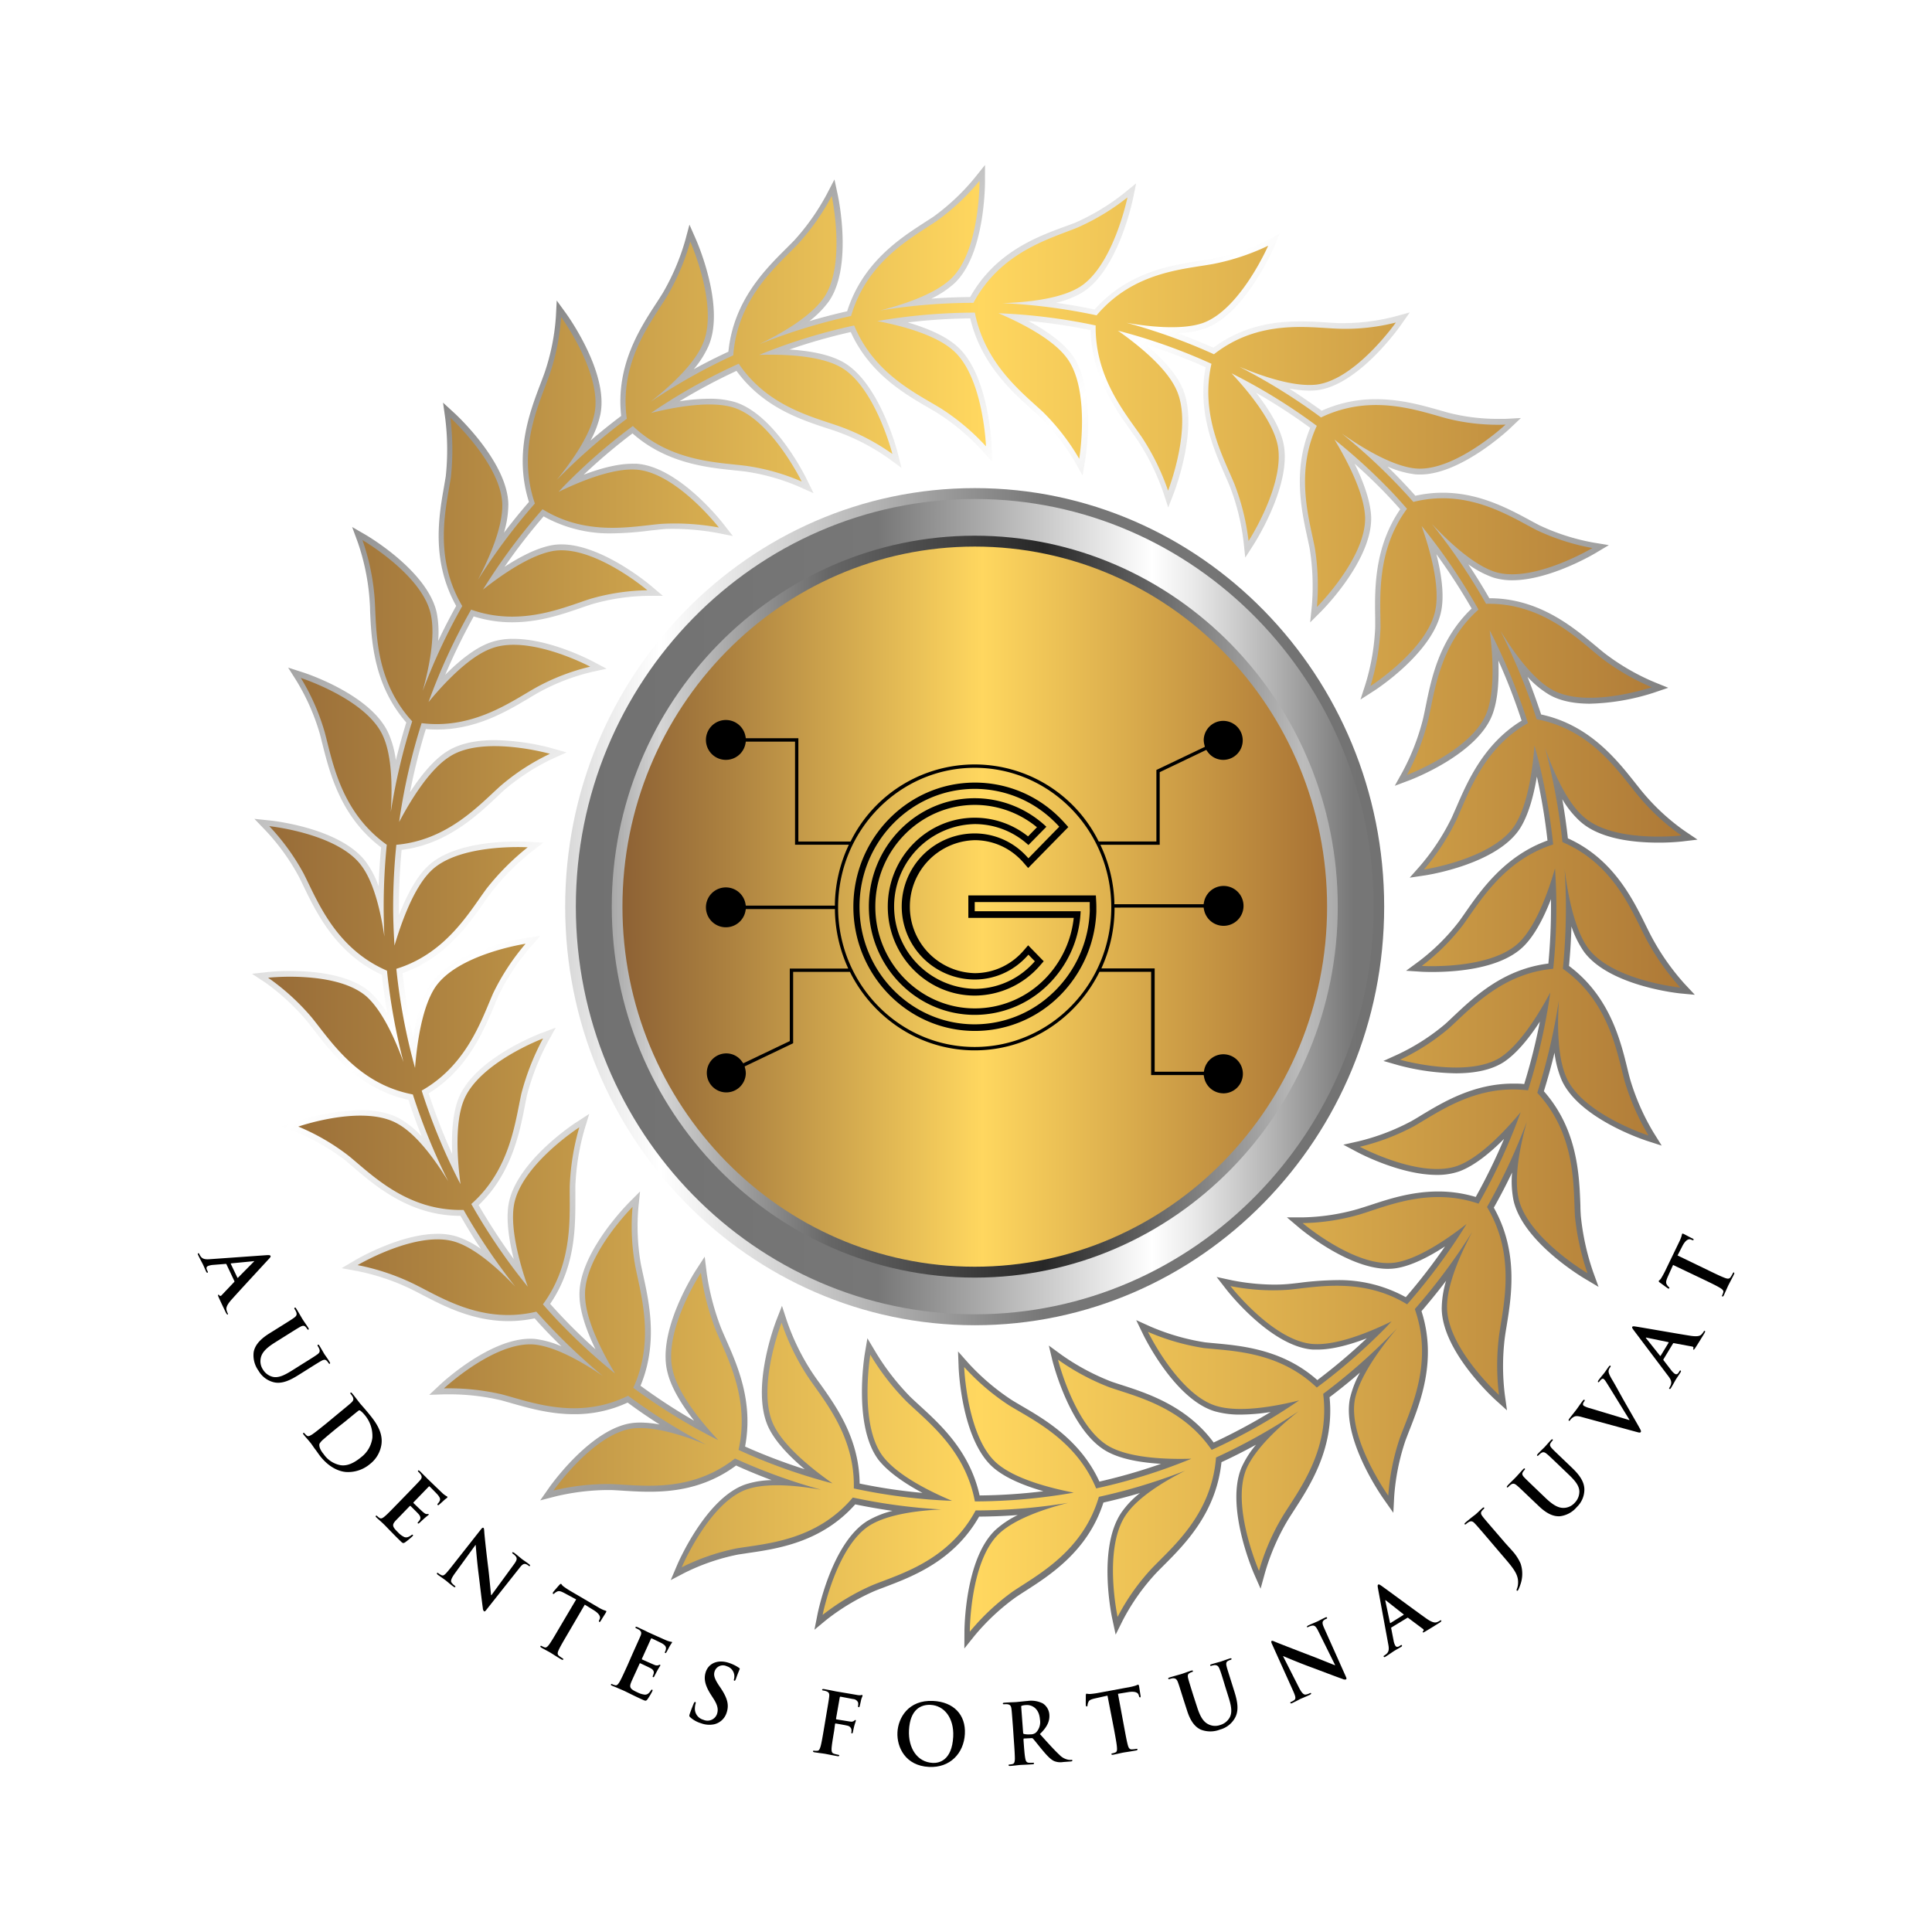 <svg xmlns="http://www.w3.org/2000/svg" xmlns:xlink="http://www.w3.org/1999/xlink" viewBox="0 0 529 529"><defs><style>.cls-1{fill:#fff;}.cls-2{fill:url(#Новый_образец_градиента_18);}.cls-3{fill:url(#Новый_образец_градиента_1);}.cls-4{fill:url(#Новый_образец_градиента_18-2);}.cls-5{fill:url(#Новый_образец_градиента_1-2);}.cls-6{fill:url(#Новый_образец_градиента_18-3);}.cls-7{fill:url(#linear-gradient);}</style><linearGradient id="Новый_образец_градиента_18" x1="470.82" y1="469.64" x2="109.86" y2="77.53" gradientUnits="userSpaceOnUse"><stop offset="0.01" stop-color="#717171"/><stop offset="0.38" stop-color="#777"/><stop offset="0.72" stop-color="#fff"/><stop offset="0.77" stop-color="#eaeaea"/><stop offset="0.87" stop-color="#b3b3b3"/><stop offset="0.97" stop-color="#767676"/></linearGradient><linearGradient id="Новый_образец_градиента_1" x1="49.28" y1="247.79" x2="478.81" y2="248.7" gradientUnits="userSpaceOnUse"><stop offset="0" stop-color="#8c6034"/><stop offset="0.16" stop-color="#ad8240"/><stop offset="0.51" stop-color="#ffd75f"/><stop offset="0.62" stop-color="#ebc055"/><stop offset="1" stop-color="#a67033"/></linearGradient><linearGradient id="Новый_образец_градиента_18-2" x1="156.51" y1="248.25" x2="377.29" y2="248.25" xlink:href="#Новый_образец_градиента_18"/><linearGradient id="Новый_образец_градиента_1-2" x1="168.97" y1="248.25" x2="364.83" y2="248.25" xlink:href="#Новый_образец_градиента_1"/><linearGradient id="Новый_образец_градиента_18-3" x1="403.01" y1="248.25" x2="94.28" y2="248.25" xlink:href="#Новый_образец_градиента_18"/><linearGradient id="linear-gradient" x1="403.01" y1="248.25" x2="94.28" y2="248.25" gradientUnits="userSpaceOnUse"><stop offset="0" stop-color="#5c5c5c"/><stop offset="0.02" stop-color="#6c6c6c"/><stop offset="0.11" stop-color="#a5a5a5"/><stop offset="0.15" stop-color="#bcbcbc"/><stop offset="0.38" stop-color="#272727"/><stop offset="0.57" stop-color="#666"/><stop offset="0.72" stop-color="#d6d6d6"/><stop offset="0.74" stop-color="#c1c1c1"/><stop offset="0.79" stop-color="#8a8a8a"/><stop offset="0.86" stop-color="#323232"/><stop offset="0.87" stop-color="#242424"/><stop offset="1" stop-color="#474747"/></linearGradient></defs><title>black text</title><g id="Layer_2" data-name="Layer 2"><g id="Layer_1-2" data-name="Layer 1"><rect class="cls-1" width="529" height="529"/><path class="cls-2" d="M264.07,446.92c0-.81.1-20.05,8.48-28a25.68,25.68,0,0,1,6.13-4.09c-3.53.27-7.07.41-10.59.43-6.88,12.1-18.18,16.39-25.72,19.25-1,.39-2,.75-2.87,1.11a60.71,60.71,0,0,0-13.24,7.92L223,446.24l.84-4.23c.16-.8,4-19.72,13.78-25.64a25.71,25.71,0,0,1,6.74-2.68q-5.15-.74-10.19-1.78c-9.23,10.39-21.28,12.15-29.32,13.32l-2.76.42a58.41,58.41,0,0,0-14.62,5l-3.82,2,1.7-4c.32-.76,7.94-18.47,18.76-22.21a24.64,24.64,0,0,1,7.15-1.17q-4.91-1.83-9.71-4c-8.66,6.42-17.7,7.18-23.81,7.18-2.56,0-5-.15-7.07-.28-1.16-.07-2.24-.14-3.25-.18-.51,0-1,0-1.52,0A63,63,0,0,0,152,409.76l-4.09,1.06,2.45-3.5c.47-.67,11.55-16.29,22.83-17.69a18.49,18.49,0,0,1,2.13-.12,30.19,30.19,0,0,1,5.29.53c-3-1.9-5.92-3.9-8.76-6a34.27,34.27,0,0,1-14.67,3.18c-6.58,0-12.42-1.67-17.11-3-1.08-.31-2.1-.6-3-.84a61.81,61.81,0,0,0-14.17-1.6c-.75,0-1.19,0-1.2,0l-4.17.14,3.07-2.88c.55-.51,13.45-12.48,24.58-12.48.47,0,.94,0,1.41.07a25.84,25.84,0,0,1,7.12,2c-2.53-2.48-5-5-7.31-7.65a35.41,35.41,0,0,1-7.22.75c-9.76,0-17.7-4.14-23.5-7.16-1.16-.61-2.24-1.17-3.25-1.66A61.39,61.39,0,0,0,97.68,348l-4.14-.76,3.64-2.15c.5-.3,12.36-7.26,22.63-7.26a17.82,17.82,0,0,1,5.28.74,25.37,25.37,0,0,1,6.59,3.39c-2-2.95-3.83-6-5.6-9.05-13.69,0-23-7.94-29.2-13.2-.83-.7-1.61-1.37-2.35-2A59,59,0,0,0,81.16,310l-4-1.56,4-1.4a60.84,60.84,0,0,1,17.51-3.08c4.5,0,8.21.83,11,2.46a26,26,0,0,1,5.79,4.72q-2-5-3.64-10c-13.27-2.89-20.71-12.48-25.67-18.88-.73-.94-1.41-1.82-2.06-2.62A61.13,61.13,0,0,0,72.59,269L69,266.63l4.26-.47a60.43,60.43,0,0,1,6.18-.29c7,0,16.47,1,22,5.85a26.55,26.55,0,0,1,4.62,5.81q-.93-5.31-1.5-10.62c-12.49-5.78-17.86-16.86-21.44-24.25-.45-.95-.89-1.85-1.31-2.67a59.24,59.24,0,0,0-9.15-12.65l-3-3.13,4.3.45c.79.08,19.46,2.1,26.31,11.44a25.49,25.49,0,0,1,3.41,6.6c.12-3.56.34-7.13.68-10.67-11.06-8.35-14.07-20.34-16.08-28.32-.26-1-.49-2-.73-2.86a59.87,59.87,0,0,0-6.34-14.39l-2.31-3.66,4.07,1.31c.76.24,18.69,6.11,23.42,16.71a26.78,26.78,0,0,1,2,7.36c.84-3.47,1.8-6.93,2.86-10.35-9-10.35-9.56-22.55-9.92-30.68,0-1.2-.1-2.33-.17-3.36a61.89,61.89,0,0,0-3.24-15.42l-1.5-4.07,3.7,2.14c.69.41,17,10,19.46,21.34a28,28,0,0,1,.39,7.72q2.31-4.87,4.94-9.59c-6.9-12.37-4.75-24.59-3.32-32.74.17-1,.33-1.92.47-2.8a69.5,69.5,0,0,0-.15-15.83l-.6-4.29,3.16,2.9c.59.54,14.57,13.48,14.72,25a27.78,27.78,0,0,1-1.2,7.71q3.3-4.35,6.84-8.42c-4.14-13.15.21-24.58,3.1-32.2.43-1.13.83-2.19,1.18-3.17a60.25,60.25,0,0,0,3.1-15.41l.23-4.37,2.55,3.51c.47.66,11.69,16.26,9.41,27.64a27.21,27.21,0,0,1-2.71,7.2q4.07-3.5,8.39-6.75c-1.5-13.74,5.12-23.94,9.53-30.74.67-1,1.29-2,1.84-2.88a63,63,0,0,0,6.2-14.55l1.13-4.21,1.76,4c.33.75,8.06,18.4,3.49,29.15a26.38,26.38,0,0,1-4.07,6.43c3.1-1.7,6.27-3.3,9.48-4.79,1.4-13.88,10-22.46,15.75-28.18.82-.82,1.59-1.59,2.29-2.31a62.84,62.84,0,0,0,9-12.82l2-3.85.91,4.24c.17.79,4.13,19.61-2.42,29.11a26.83,26.83,0,0,1-5.35,5.43c3.43-1,6.89-1.92,10.34-2.69,4.26-13.39,14.51-20,21.34-24.41.87-.56,1.7-1.09,2.45-1.6A61.05,61.05,0,0,0,267,48.55l2.7-3.37,0,4.35c0,.82.05,20.06-8.32,28A26.48,26.48,0,0,1,255,81.77q5.32-.39,10.64-.44C272.58,69,284,64.81,291.67,62c1-.36,1.86-.69,2.69-1a61.48,61.48,0,0,0,13.37-8.06l3.36-2.74-.89,4.3c-.16.8-4.17,19.71-13.92,25.63a25.91,25.91,0,0,1-7.1,2.78c3.54.49,7.07,1.1,10.55,1.82,9.14-10.27,21-12.11,28.89-13.34,1.17-.18,2.28-.35,3.3-.54a61.72,61.72,0,0,0,14.67-4.9L350.41,64l-1.73,4c-.32.75-8.09,18.31-18.9,22a25.85,25.85,0,0,1-7.42,1.2c3.33,1.22,6.62,2.57,9.87,4C340.92,88.74,350,88,356.14,88c2.56,0,5,.15,7.08.29,1.16.07,2.25.14,3.25.18.72,0,1.4,0,2.08,0a56.56,56.56,0,0,0,13.27-1.78L386,85.55l-2.53,3.6c-.47.66-11.55,16.29-22.82,17.69a18.61,18.61,0,0,1-2.13.12,30.23,30.23,0,0,1-5.53-.58c3,1.93,6,4,8.91,6.08a35.45,35.45,0,0,1,14.89-3.16c6.7,0,12.57,1.67,17.29,3,1,.28,1.88.54,2.74.77a54.31,54.31,0,0,0,13.46,1.62c1.16,0,1.86,0,1.88,0l4.28-.23-3.16,3c-.54.5-13.44,12.47-24.45,12.47-.47,0-.93,0-1.39-.06a26.6,26.6,0,0,1-7.54-2.13c2.65,2.59,5.21,5.25,7.64,8a34.57,34.57,0,0,1,7.48-.83c9.93,0,17.94,4.33,23.79,7.48.95.52,1.84,1,2.68,1.43a59.41,59.41,0,0,0,14.78,4.74l4.25.7-3.72,2.22c-.5.3-12.52,7.4-22.74,7.4a17.19,17.19,0,0,1-5.18-.74,27.1,27.1,0,0,1-6.83-3.61c2,3,3.92,6.11,5.74,9.27,13.53,0,22.87,7.85,29.06,13,.92.77,1.78,1.49,2.59,2.13a62,62,0,0,0,13.4,7.79l3.94,1.6-4,1.36a61.92,61.92,0,0,1-17.41,3c-4.61,0-8.39-.84-11.24-2.5a26.05,26.05,0,0,1-5.88-4.86q2,5.1,3.73,10.31c13.12,2.82,20.61,12.27,25.62,18.57.79,1,1.53,1.94,2.24,2.79a59.48,59.48,0,0,0,11.43,10.53l3.53,2.38-4.2.5a62.14,62.14,0,0,1-6.53.32c-6.86,0-16.16-1-21.51-5.9a25.81,25.81,0,0,1-4.79-6q.94,5.37,1.53,10.72C441.62,235.11,447,246,450.6,253.3c.56,1.13,1.08,2.19,1.59,3.15a65.2,65.2,0,0,0,9,12.86l2.87,3.07L460,272c-.79-.08-19.46-2.1-26.32-11.44a27.33,27.33,0,0,1-3.4-6.89c-.11,3.62-.33,7.24-.67,10.81,11.1,8.3,14.06,20.22,16,28.16.26,1.08.51,2.08.77,3a63.34,63.34,0,0,0,6.34,14.4l2.27,3.64-4-1.29c-.76-.25-18.7-6.11-23.42-16.71a27.72,27.72,0,0,1-1.93-7.45c-.85,3.54-1.83,7.07-2.91,10.56,9.26,10.49,9.7,23,10,31.3,0,1,.06,1.92.11,2.8a67.54,67.54,0,0,0,3.38,15.39l1.48,4.08L434,350.16c-.69-.4-17-10.1-19.58-21.46a27.1,27.1,0,0,1-.4-7.65q-2.33,4.89-5,9.62c6.81,12.08,4.83,24.26,3.51,32.39-.19,1.12-.36,2.18-.49,3.15a63.35,63.35,0,0,0,0,15.72l.59,4.24-3.14-2.84c-.6-.54-14.58-13.34-14.73-25a26.91,26.91,0,0,1,1.19-7.63q-3.26,4.29-6.73,8.31c4.28,13.29-.26,24.85-3.29,32.56-.39,1-.77,2-1.1,2.86a61,61,0,0,0-3.09,15.39l-.23,4.4L379,410.65c-.47-.66-11.54-16.25-9.4-27.61a27.34,27.34,0,0,1,2.77-7.2q-4.06,3.51-8.32,6.73c1.39,13.79-5.27,24.08-9.71,30.94-.65,1-1.25,1.94-1.79,2.82a61.28,61.28,0,0,0-6.21,14.4L345.16,435l-1.76-4c-.33-.75-7.91-18.38-3.49-29.11a26.68,26.68,0,0,1,4-6.31q-4.65,2.55-9.46,4.78c-1.45,13.88-10.05,22.49-15.79,28.24-.79.8-1.55,1.55-2.23,2.27a59,59,0,0,0-9,12.8l-1.95,3.91-.92-4.28c-.18-.8-4.13-19.62,2.57-29.27a25.09,25.09,0,0,1,5-5.22c-3.31,1-6.65,1.84-10,2.6-4.23,13.21-14.52,19.82-21.38,24.22-.92.59-1.78,1.15-2.57,1.68a60.84,60.84,0,0,0-11.4,10.65l-2.73,3.41Zm-24.39-76.84a66.47,66.47,0,0,0,9.59,12.41c.79.76,1.66,1.56,2.6,2.42,5.8,5.31,13.68,12.52,16.36,24.56a154.32,154.32,0,0,0,17.46-1.16c-5.14-1.47-10.31-3.55-13.67-6.43-8.69-7.48-9.51-26.71-9.54-27.53l-.16-4.32,2.84,3.21A62.69,62.69,0,0,0,277,383.32c.83.52,1.75,1.05,2.73,1.63,6.46,3.77,16.12,9.42,21.3,20.72a154.7,154.7,0,0,0,16.87-4.86c-6.39-.38-11.33-1.49-14.72-3.34-10.07-5.45-14.79-24.07-15-24.86l-1-4.18,3.43,2.51a63.43,63.43,0,0,0,13.68,7.35c.86.3,1.81.61,2.82.93,7.14,2.31,17.81,5.76,25.2,15.75a159.35,159.35,0,0,0,15.6-8.35,54.25,54.25,0,0,1-8.19.71,25.07,25.07,0,0,1-6.92-.85c-11-3.12-19.46-20.39-19.81-21.12l-1.89-3.9,3.89,1.76a61.88,61.88,0,0,0,14.95,4.32c.81.09,1.71.17,2.67.26,7.49.69,18.69,1.71,28.09,10.08a161.3,161.3,0,0,0,13.53-11.43c-4.52,1.73-9.38,3.08-13.48,3.08-.42,0-.83,0-1.24,0-11.42-.78-23.22-15.81-23.72-16.45l-2.67-3.43,4.2.91a61.9,61.9,0,0,0,11.59,1.18c1.37,0,2.68-.06,3.9-.17.95-.09,2-.2,3-.33a87.11,87.11,0,0,1,10.11-.73,37.82,37.82,0,0,1,19,4.67,160.86,160.86,0,0,0,10.74-13.9c-4.47,2.9-9.35,5.4-13.58,6a15.79,15.79,0,0,1-2.08.14c-10.9,0-23.81-10.85-24.35-11.31l-3.28-2.78h4.26a58.58,58.58,0,0,0,15.21-2.3c1-.3,2.06-.65,3.18-1,5.1-1.69,11.44-3.79,18.77-3.79a35.42,35.42,0,0,1,10.28,1.5,162.71,162.71,0,0,0,7.75-15.89c-3.79,3.81-8.09,7.32-12.16,8.85a18.09,18.09,0,0,1-6.25,1c-10,0-21.35-6-21.83-6.27l-3.76-2,4.15-.93A61,61,0,0,0,386.41,307c.84-.48,1.74-1,2.69-1.6,6.1-3.67,14.44-8.7,25.24-8.7,1,0,2,0,3,.13a164.41,164.41,0,0,0,4.29-17.1c-2.91,4.48-6.37,8.79-10,11.15-3.19,2-7.53,3-13,3a64.16,64.16,0,0,1-15.7-2.2l-4.13-1.18,3.92-1.78a58.71,58.71,0,0,0,13-8.34c.7-.63,1.45-1.34,2.24-2.09,5.82-5.48,13.71-12.92,26-14.46.48-5.15.72-10.34.72-15.46,0-.72,0-1.44,0-2.18-1.94,5-4.44,9.91-7.53,12.95-6.21,6.11-18.34,7-25,7-1.76,0-2.84-.06-2.84-.06l-4.31-.28,3.5-2.58a58,58,0,0,0,11-10.92c.52-.71,1.06-1.49,1.63-2.31,4.36-6.27,10.89-15.63,22.59-19.85a164.57,164.57,0,0,0-2.91-17.5c-.89,5.31-2.34,10.69-4.72,14.35-6.41,9.66-25.07,12.57-25.86,12.69l-4.25.64,2.88-3.26a61.68,61.68,0,0,0,8.6-13.1c.42-.92.86-1.94,1.33-3,3-6.92,7.43-17.25,17.84-23.64a163.31,163.31,0,0,0-6.36-16.45c.21,5.38-.12,10.95-1.72,15-4.27,10.76-21.9,17.51-22.65,17.79l-4,1.5,2.09-3.76a62.75,62.75,0,0,0,5.64-14.54c.24-1,.47-2.16.72-3.36,1.58-7.81,3.74-18.41,12.6-26.88a163.12,163.12,0,0,0-9.65-14.87c1.34,5.27,2.16,10.85,1.38,15.21-2,11.52-17.86,21.82-18.54,22.25l-3.63,2.33,1.35-4.16a61.74,61.74,0,0,0,2.68-15.54c0-.82,0-1.74,0-2.7-.13-7.71-.32-19.23,6.85-29.7-1.64-1.85-3.21-3.54-4.78-5.15-2.41-2.46-5-4.91-7.71-7.33,2.39,4.88,4.36,10.17,4.54,14.6.31,11.7-13.08,25.23-13.65,25.8l-3.06,3.06.45-4.35a65.65,65.65,0,0,0-.57-15.85c-.18-.92-.4-1.93-.63-3-1.63-7.44-4.05-18.57.77-30.07a156.68,156.68,0,0,0-14.81-9.6c3.32,4.26,6.3,9,7.38,13.39,2.75,11.22-7.6,27.4-8,28.08l-2.36,3.66-.46-4.36a62.26,62.26,0,0,0-3.8-15.26c-.38-.92-.81-1.9-1.27-2.94-3.06-7-7.63-17.33-5.32-29.57a157.79,157.79,0,0,0-16.37-6.21c4.09,3.47,8,7.5,9.82,11.48,5,10.42-1.84,28.37-2.14,29.13l-1.55,4-1.34-4.1a64.16,64.16,0,0,0-6.91-14.11c-.55-.82-1.17-1.68-1.83-2.6-4.37-6.11-10.91-15.24-11.17-27.74a155.29,155.29,0,0,0-17.07-2.53c4.66,2.51,9.2,5.6,11.82,9.06,7,9.18,3.91,28.15,3.77,28.95l-.72,4.32-2.13-3.81A60.51,60.51,0,0,0,284.59,114c-.68-.64-1.42-1.31-2.21-2-5.55-5-13.83-12.55-16.71-24.82a154.79,154.79,0,0,0-17.1,1.11c5,1.46,10,3.51,13.26,6.34,8.83,7.46,9.65,26.71,9.68,27.52l.16,4.33-2.84-3.21a61.37,61.37,0,0,0-12-10.08c-.85-.53-1.78-1.07-2.77-1.64-6.39-3.73-16-9.3-21.11-20.63a153.54,153.54,0,0,0-16.79,4.78c6.26.39,11.12,1.51,14.48,3.33,10.05,5.45,14.92,24.07,15.13,24.86l1.08,4.22-3.47-2.54a59.12,59.12,0,0,0-13.66-7.2c-1-.36-2.08-.72-3.23-1.09-7.46-2.46-17.57-5.8-24.83-15.73a160.13,160.13,0,0,0-15.6,8.32,54.71,54.71,0,0,1,8.12-.69,24.6,24.6,0,0,1,6.87.85c11,3.27,19.45,20.39,19.8,21.11l1.92,3.91-3.92-1.76a58,58,0,0,0-14.78-4.18c-1-.12-2-.23-3.13-.34-7.43-.77-18.51-1.93-27.75-10.1a159.53,159.53,0,0,0-13.37,11.31c4.45-1.69,9.23-3,13.28-3,.42,0,.83,0,1.23,0,11.42.77,23.23,15.81,23.73,16.45l2.6,3.34-4.11-.82a69.23,69.23,0,0,0-12-1.14c-1.14,0-2.29,0-3.43.13s-2.11.22-3.29.35a86.24,86.24,0,0,1-10.17.75,37.1,37.1,0,0,1-18.81-4.65,160.16,160.16,0,0,0-10.7,13.81c4.42-2.89,9.27-5.37,13.48-6a14.82,14.82,0,0,1,2.1-.14c11,0,23.94,10.85,24.49,11.31l3.28,2.78h-4.27a58.26,58.26,0,0,0-15.2,2.3c-.87.28-1.8.6-2.79.94-5.15,1.78-11.56,4-19,4a34.92,34.92,0,0,1-10.53-1.61,168.38,168.38,0,0,0-7.81,16c3.8-3.82,8.11-7.33,12.21-8.81a18.52,18.52,0,0,1,6.49-1.05c10,0,21.24,5.93,21.71,6.18l3.79,2L162,184a57.73,57.73,0,0,0-14.5,5.6c-.86.49-1.76,1-2.72,1.6-6.08,3.61-14.4,8.56-25.12,8.56-1,0-2-.05-3.06-.14a165.06,165.06,0,0,0-4.33,17.3c2.94-4.53,6.45-8.87,10.17-11.2,3.13-2,7.54-3.07,13.07-3.07A64.89,64.89,0,0,1,151,204.84l4.14,1.18-3.93,1.78a58.68,58.68,0,0,0-13.1,8.49c-.67.6-1.38,1.27-2.14,2-5.52,5.17-13.76,12.9-26,14.43-.49,5.21-.74,10.45-.74,15.61,0,.74,0,1.49,0,2.26,2-5.07,4.54-10.1,7.67-13.18,6.1-6.11,18.2-7,24.87-7,1.76,0,2.84.07,2.84.07l4.15.26-3.32,2.57a67.84,67.84,0,0,0-11,11.11c-.59.81-1.22,1.7-1.89,2.66-4.31,6.15-10.76,15.33-22.32,19.38a162.11,162.11,0,0,0,2.92,17.5c.88-5.33,2.33-10.73,4.72-14.39,6.4-9.66,25.06-12.57,25.85-12.69l4.25-.64-2.88,3.25a62.15,62.15,0,0,0-8.59,13.1c-.36.81-.73,1.71-1.13,2.66-2.94,7-7.33,17.53-18,24.12A162.45,162.45,0,0,0,123.82,316c-.23-5.44.09-11.07,1.71-15.19,4.27-10.9,21.9-17.65,22.65-17.93l4-1.5-2.1,3.76a67.06,67.06,0,0,0-5.78,14.71c-.18.83-.36,1.77-.56,2.77-1.46,7.52-3.65,18.76-12.68,27.36a167.12,167.12,0,0,0,9.6,14.74c-1.31-5.18-2.12-10.66-1.41-15,2-11.53,17.86-22,18.53-22.41l3.56-2.31-1.26,4.11a65.86,65.86,0,0,0-2.54,15.57c0,1,0,2.05,0,3.18,0,8,.09,18.92-6.9,29.15,1.69,1.89,3.29,3.6,4.86,5.21q3.54,3.63,7.54,7.21c-2.34-4.83-4.25-10.07-4.37-14.5-.45-11.52,13-25.06,13.52-25.62l3.06-3.07-.45,4.36a60,60,0,0,0,.7,15.67c.19.94.41,1.95.64,3,1.63,7.44,4.05,18.57-.76,30.16A158.83,158.83,0,0,0,190.05,389c-3.31-4.26-6.28-9-7.3-13.31-2.89-11.34,7.46-27.39,7.91-28.07l2.29-3.52.52,4.2a68.7,68.7,0,0,0,3.95,15.29c.38.93.82,1.93,1.29,3,3.23,7.3,7.62,17.22,5.3,29.49a157.52,157.52,0,0,0,16.32,6.21c-4.1-3.45-8-7.46-9.9-11.44-5-10.59,1.83-28.53,2.12-29.29l1.56-4,1.34,4.09a63.12,63.12,0,0,0,6.9,14.12c.64.95,1.35,2,2.11,3,4.58,6.43,10.8,15.16,10.92,27.44a153,153,0,0,0,17.2,2.56c-4.68-2.5-9.27-5.58-12-9-7-9.2-3.92-28.3-3.79-29.11l.71-4.23Z"/><path class="cls-3" d="M460.09,270.41a66.62,66.62,0,0,1-9.28-13.19c-3.91-7.4-8.69-20.55-23-26.64a167.19,167.19,0,0,0-4.79-25.9c2.2,6.31,5.83,14.8,10.52,18.89,8.12,7.41,26.83,5.19,26.83,5.19a59.42,59.42,0,0,1-11.75-10.82c-5.35-6.35-12.73-18.16-27.87-21a167.48,167.48,0,0,0-9.91-24.23c3.47,5.68,8.7,13.05,14,16.05,9.43,5.49,27.42-.59,27.42-.59a63,63,0,0,1-13.78-8C432,175,422.31,165,406.9,165.33a164.85,164.85,0,0,0-14.8-21.84c4.56,4.85,11.31,11.16,17.23,13.09,10.29,3.26,26.68-6.52,26.68-6.52a61.4,61.4,0,0,1-15.23-4.89c-7.22-3.7-18.77-11.5-33.78-7.74a163.44,163.44,0,0,0-19.59-18.72c5.48,3.85,13.76,8.92,20.16,9.56,10.73,1,24.66-12,24.66-12a57,57,0,0,1-15.81-1.63c-7.81-2.07-20.68-7.08-34.71-.34a160.81,160.81,0,0,0-22.39-13.89c6.1,2.56,14.89,5.6,21.13,4.9,10.73-1.34,21.75-17,21.75-17A56,56,0,0,1,366.39,90c-8.1-.3-21.68-2.65-34,7a158.45,158.45,0,0,0-23.93-8.62c6.44,1.14,15.15,2,20.78.1,10.3-3.56,18-21.2,18-21.2a62.64,62.64,0,0,1-15.08,5c-8.09,1.48-21.77,2.08-31.9,14.06a159.49,159.49,0,0,0-25.75-3.34c6.6-.21,15.67-1.12,21-4.35,9.28-5.63,13.2-24.6,13.2-24.6a62.56,62.56,0,0,1-13.78,8.3C287.38,65.41,274,69,266.54,82.92A159.89,159.89,0,0,0,241.05,85c6.36-1.62,14.86-4.43,19.32-8.65,8-7.56,7.83-26.83,7.83-26.83a62.14,62.14,0,0,1-11.74,11c-6.79,4.58-19,10.92-23.43,26a157.62,157.62,0,0,0-25.18,7.75c6-2.89,14.08-7.52,17.71-12.74,6.24-9,2.18-27.86,2.18-27.86a63.82,63.82,0,0,1-9.28,13.19c-5.65,5.91-16.49,14.64-17.69,30.44A160,160,0,0,0,178.14,110c5.19-4.11,12-10.24,14.35-16C196.85,83.8,189,66.17,189,66.17a64.09,64.09,0,0,1-6.38,15c-4.34,7.09-13.14,17.87-11,33.5a163.05,163.05,0,0,0-19.13,16.68c4.16-5.12,9.15-12.25,10.29-18.17,2.18-10.82-9.14-26.38-9.14-26.38a61.21,61.21,0,0,1-3.19,15.86c-2.74,7.81-9.06,20.33-4,35.21a165.33,165.33,0,0,0-15.61,20.92c3.1-5.93,6.77-14.28,6.69-20.56-.15-11-14.22-23.86-14.22-23.86a71,71,0,0,1,.15,16.3c-1.3,8.27-4.9,21.69,3.11,35.28a163.94,163.94,0,0,0-10.83,23.24c1.77-6.4,3.52-15.06,2.21-21-2.32-10.82-18.71-20.31-18.71-20.31a62.27,62.27,0,0,1,3.33,15.86c.58,8.26-.27,22.24,10.29,33.77A166.88,166.88,0,0,0,107,222.35c.43-6.62.37-15.37-2.15-20.86-4.49-10.08-22.48-15.86-22.48-15.86a60.89,60.89,0,0,1,6.53,14.82c2.16,8,4.34,21.81,17,30.85q-.84,8.4-.85,17,0,4.09.2,8.15c-.95-6.51-2.79-14.77-6.29-19.42-6.53-8.89-25.24-10.82-25.24-10.82a61.25,61.25,0,0,1,9.43,13c3.75,7.37,8.65,20.44,22.81,26.57a167.93,167.93,0,0,0,4.51,25c-2.25-6.17-5.73-13.95-10.06-17.88-8.27-7.26-27-5.19-27-5.19a62.87,62.87,0,0,1,11.89,10.82c5.19,6.34,12.54,18.24,27.74,21.14a166,166,0,0,0,9.7,23.78c-3.45-5.65-8.55-12.79-13.8-15.72-9.42-5.48-27.26.74-27.26.74a60,60,0,0,1,13.78,8c6.36,5.17,16,15.19,31.47,14.82a166.11,166.11,0,0,0,14.16,21c-4.52-4.76-10.89-10.53-16.48-12.27-10.44-3.26-26.69,6.38-26.69,6.38a62.73,62.73,0,0,1,15.08,5c7.36,3.53,18.74,11.32,33.85,7.75a165.56,165.56,0,0,0,18.22,17.61c-5.38-3.68-12.83-8-18.71-8.61-10.87-1-24.8,12-24.8,12a64,64,0,0,1,15.81,1.63c7.94,2.07,20.77,7.21,34.61.39a162.5,162.5,0,0,0,21.34,13.37c-6-2.45-14.13-5.08-20-4.42-10.73,1.33-21.76,17-21.76,17a62.81,62.81,0,0,1,15.81-1.77c8.08.29,21.61,2.63,33.88-7a157,157,0,0,0,23.58,8.55c-6.38-1.14-14.82-2-20.33-.1-10.29,3.55-17.84,21.34-17.84,21.34a60.06,60.06,0,0,1,15.09-5.19c8.08-1.32,21.76-2.07,31.76-13.91a158,158,0,0,0,24.2,3.26c-6.39.3-14.47,1.31-19.41,4.28-9.29,5.63-13.06,24.6-13.06,24.6a62.64,62.64,0,0,1,13.64-8.15c7.63-3.09,20.83-6.63,28.26-20.46a158.77,158.77,0,0,0,25.3-2.07c-6.31,1.6-14.54,4.33-18.9,8.45-8,7.56-8,26.83-8,26.83a62.73,62.73,0,0,1,11.75-11c6.79-4.58,19.2-10.93,23.59-25.93a157.28,157.28,0,0,0,23.65-7.17c-5.76,2.91-12.92,7.23-16.2,12.05-6.38,9.19-2.32,28-2.32,28a59.8,59.8,0,0,1,9.28-13.19c5.78-6.05,16.43-14.75,17.67-30.46a160.78,160.78,0,0,0,22.61-12.67c-5.18,4.1-11.87,10.17-14.32,15.85-4.2,10.23,3.48,27.87,3.48,27.87a61.88,61.88,0,0,1,6.39-14.82c4.33-7.1,13.14-18,11.18-33.66a164,164,0,0,0,20.24-17.94c-4.34,5.11-10.22,13-11.55,19.43-2,10.82,9.13,26.39,9.13,26.39a62.84,62.84,0,0,1,3.19-15.86c2.9-7.85,9.27-20.43,4.08-35.23a166.45,166.45,0,0,0,15.71-21.12c-3.14,5.93-7,14.46-6.88,20.77.15,11.12,14.22,23.87,14.22,23.87a65.34,65.34,0,0,1,0-16.16c1.15-8.27,4.76-21.86-3.28-35.31a166.23,166.23,0,0,0,10.91-23.4c-1.79,6.4-3.6,15.13-2.27,21.06,2.47,10.82,18.86,20.46,18.86,20.46A68.83,68.83,0,0,1,431.23,333c-.44-8.41.27-22.4-10.31-33.78a166.61,166.61,0,0,0,5.91-25.28c-.43,6.65-.4,15.56,2.08,21.12,4.49,10.07,22.48,15.85,22.48,15.85a64.33,64.33,0,0,1-6.53-14.82c-2.17-8-4.2-21.79-16.93-30.84q.82-8.32.83-16.88c0-3.49-.14-7-.35-10.38.83,6.74,2.63,16.39,6.44,21.64C441.38,268.48,460.09,270.41,460.09,270.41ZM360.55,379.93c-10.33-9.9-23.14-10-30.85-10.81a62.72,62.72,0,0,1-15.37-4.44S322.74,382,333.18,385c6.35,1.86,16.11.06,22.52-1.55A158.91,158.91,0,0,1,331.76,397c-8.09-11.81-20.73-14.62-28-17.15a64.32,64.32,0,0,1-14.07-7.56s4.64,18.67,14.21,23.86c5.79,3.14,15.69,3.46,22.32,3.26a155.73,155.73,0,0,1-26.08,8.13c-5.53-13.3-17.34-18.73-23.94-22.8A63.7,63.7,0,0,1,264,374.31s.72,19.27,9,26.39c5,4.3,14.51,6.73,21,8a157,157,0,0,1-27.07,2.4c-2.68-14.31-13.13-21.94-18.77-27.42a67.11,67.11,0,0,1-9.86-12.75s-3.19,19.12,3.48,27.87c4,5.2,12.77,9.56,18.9,12.14a155.69,155.69,0,0,1-26.9-3.39c.36-14.53-8.34-24.22-12.74-30.84A64.69,64.69,0,0,1,214,362.16s-7,17.93-2.18,28c2.89,6,10.66,12.15,16.12,16A155,155,0,0,1,202.22,397c3.18-14.17-3.22-25.48-6.24-32.79a69.71,69.71,0,0,1-4.07-15.71s-10.44,16-7.68,26.83c1.53,6.43,7.85,14.12,12.44,19A157.67,157.67,0,0,1,173.4,380c6-13.15,2-25.67.53-33.39a61,61,0,0,1-.73-16.16s-13.48,13.49-13,24.46c.18,6.64,4.73,15.39,8.21,21.17a162.3,162.3,0,0,1-14-12.73c-2-2-3.89-4.09-5.75-6.21,8.49-11.55,7.21-24.47,7.35-32.47a66.27,66.27,0,0,1,2.61-16S142.6,319,140.72,330c-1.07,6.48,1.59,16,3.79,22.32a163.92,163.92,0,0,1-15.46-22.65c10.64-9.42,12-22.47,13.7-30.2a68.09,68.09,0,0,1,5.94-15.12S131,291,126.94,301.39c-2.43,6.16-1.73,16.15-.85,22.84a162.84,162.84,0,0,1-10.63-25.61c12.49-7.1,16.44-19.57,19.6-26.73a63.17,63.17,0,0,1,8.85-13.48s-18.71,2.81-24.8,12c-3.57,5.47-4.94,15.28-5.47,22a163.86,163.86,0,0,1-5.12-27.14c13.6-4.2,20-15.57,24.65-21.88A68.62,68.62,0,0,1,144.49,232s-18.86-1.18-26.54,6.52c-4.64,4.56-8,13.88-9.93,20.39-.22-3.51-.37-7-.37-10.6a168.16,168.16,0,0,1,.87-17c14.13-1.24,22.79-11,28.57-16.16a60.27,60.27,0,0,1,13.49-8.75s-18.28-5.19-27.41.74c-5.57,3.49-10.74,12-13.88,17.92A164.62,164.62,0,0,1,115.44,198c14.06,1.77,24.48-5.88,31.22-9.68a58.68,58.68,0,0,1,14.94-5.78s-16.68-8.9-27-5c-6.16,2.22-13,9.52-17.26,14.69A163,163,0,0,1,129,166.92c13.43,4.76,25.17-.54,32.59-2.93a59.08,59.08,0,0,1,15.67-2.37s-14.51-12.3-25.39-10.82c-6.34.91-14.38,6.49-19.63,10.64a163.66,163.66,0,0,1,16.32-22c12.14,7.49,24.64,4.68,32.47,4a66.54,66.54,0,0,1,15.81,1s-11.75-15.11-22.63-15.85c-6.38-.46-15.28,3.18-21.26,6.08.47-.49.92-1,1.39-1.49a158.36,158.36,0,0,1,18.94-16.54c10.34,9.85,23.25,9.92,31,10.91a59.13,59.13,0,0,1,15.23,4.3s-8.41-17.2-18.85-20.31c-6.23-1.85-16-.07-22.39,1.53a156.6,156.6,0,0,1,24-13.48c8.07,11.92,20.59,14.61,28,17.29a60.3,60.3,0,0,1,14.07,7.41s-4.78-18.68-14.36-23.87c-5.75-3.12-15.5-3.45-22.1-3.25a154.14,154.14,0,0,1,26-8.05c5.53,13.37,17.18,18.65,23.77,22.72a62.09,62.09,0,0,1,12.32,10.37s-.72-19.27-9.13-26.38c-4.86-4.24-14.12-6.67-20.63-7.92a157.92,157.92,0,0,1,26.71-2.31c2.82,14.23,13.1,22,18.72,27.27a61.23,61.23,0,0,1,9.86,12.75s3.19-19-3.48-27.72c-3.88-5.14-12.47-9.5-18.62-12.13A157,157,0,0,1,300,89.11c-.21,14.47,8.33,24.26,12.72,30.71a64.66,64.66,0,0,1,7.11,14.53s7-17.94,2.17-27.87c-2.77-5.94-10.43-12.09-15.91-15.94a155.43,155.43,0,0,1,25.62,9.07c-3.18,14,3.22,25.5,6.25,32.81a63.82,63.82,0,0,1,3.91,15.71s10.45-16.16,7.84-26.83c-1.63-6.53-7.94-14.2-12.5-19.08a156.63,156.63,0,0,1,23.34,14.38c-6,13-2.06,25.57-.55,33.31a66.09,66.09,0,0,1,.58,16.3s13.49-13.48,13.2-24.6c-.27-6.63-4.91-15.49-8.38-21.25a160.58,160.58,0,0,1,14.18,12.8c2,2,3.83,4.05,5.67,6.15C376.71,150.88,378,164,378,171.85a63.12,63.12,0,0,1-2.76,16s16-10.22,17.84-21.19c1.17-6.54-1.57-16.22-3.82-22.62a164.76,164.76,0,0,1,15.57,22.87c-10.71,9.54-12,22.56-13.78,30.28a64.31,64.31,0,0,1-5.8,15s17.69-6.67,21.76-16.9c2.4-6.09,1.74-16,.88-22.7A165.77,165.77,0,0,1,418.38,198c-12.38,7-16.34,19.44-19.64,26.6a63.38,63.38,0,0,1-8.85,13.49s18.71-2.82,24.8-12c3.58-5.48,4.95-15.28,5.47-22a164.76,164.76,0,0,1,5.11,27.13c-13.48,4.33-20,15.55-24.65,22a59.59,59.59,0,0,1-11.31,11.26S408.17,265.67,416,258c4.6-4.52,7.9-13.73,9.78-20.23.22,3.51.37,7,.37,10.6a165.36,165.36,0,0,1-.86,16.89c-14.17,1.28-22.68,11-28.58,16.31a60.2,60.2,0,0,1-13.35,8.59s18.13,5.19,27.42-.59c5.4-3.53,10.53-11.87,13.71-17.83a165.16,165.16,0,0,1-6.1,26.81c-14.13-1.72-24.39,5.91-31.26,9.84A61.54,61.54,0,0,1,372.34,314s16.68,8.89,26.83,5.18c6.09-2.28,12.89-9.48,17.21-14.66a163.72,163.72,0,0,1-11.54,25.06c-13.4-4.58-25.09.7-32.5,2.94a59.47,59.47,0,0,1-15.66,2.38s14.5,12.3,25.23,10.82c6.32-.91,14.36-6.44,19.65-10.58a164.18,164.18,0,0,1-16.27,22c-12.16-7.43-24.68-4.75-32.38-4a59.54,59.54,0,0,1-16-1s11.75,15.12,22.63,15.86c6.46.46,15.53-3.28,21.5-6.2-.5.53-1,1.08-1.49,1.6A161.43,161.43,0,0,1,360.55,379.93Z"/><ellipse class="cls-4" cx="266.9" cy="248.25" rx="110.39" ry="112.81"/><ellipse class="cls-5" cx="266.9" cy="248.25" rx="97.93" ry="100.08"/><path class="cls-6" d="M266.9,362.86c-61.84,0-112.15-51.41-112.15-114.61s50.31-114.6,112.15-114.6S379,185.06,379,248.25,328.74,362.86,266.9,362.86Zm0-226.23c-60.23,0-109.23,50.07-109.23,111.62s49,111.62,109.23,111.62S376.13,309.8,376.13,248.25,327.13,136.63,266.9,136.63Z"/><path class="cls-7" d="M266.9,349.82c-54.8,0-99.39-45.56-99.39-101.57S212.1,146.68,266.9,146.68s99.39,45.57,99.39,101.57S321.7,349.82,266.9,349.82Zm0-200.16c-53.2,0-96.47,44.23-96.47,98.59s43.27,98.59,96.47,98.59,96.47-44.23,96.47-98.59S320.09,149.66,266.9,149.66Z"/><path d="M300.15,246.88l-.09-1.7H265.14v6.15H294a28.16,28.16,0,0,1-7,15.75c-.5.57-1.06,1.14-1.65,1.69a26.84,26.84,0,0,1-18.42,7.34c-15,0-27.26-12.49-27.26-27.86s12.22-27.86,27.26-27.86a26.79,26.79,0,0,1,17,6.12l-2.44,2.5a23.38,23.38,0,0,0-14.58-5.11c-13.14,0-23.83,10.93-23.83,24.35s10.69,24.35,23.83,24.35a23.77,23.77,0,0,0,17.77-8.14l1.1-1.26-4.26-4.37-1.24,1.44a17.8,17.8,0,0,1-1.61,1.64,17.56,17.56,0,0,1-11.76,4.55,18.21,18.21,0,0,1,0-36.41,17.51,17.51,0,0,1,11.75,4.54,18,18,0,0,1,1.62,1.65l1.24,1.43,11-11.21-1.14-1.27c-.6-.66-1.23-1.3-1.87-1.91a32.78,32.78,0,0,0-22.57-9c-18.35,0-33.28,15.26-33.28,34s14.93,34,33.28,34a32.77,32.77,0,0,0,22.56-9c.63-.59,1.26-1.23,1.87-1.91a34.34,34.34,0,0,0,8.82-21.71c0-.41,0-.85,0-1.36S300.17,247.29,300.15,246.88Zm-1.76,2.65A32.41,32.41,0,0,1,290,270.1c-.56.62-1.15,1.23-1.77,1.8a31,31,0,0,1-21.37,8.57c-17.38,0-31.52-14.45-31.52-32.22S249.52,216,266.9,216a31,31,0,0,1,21.37,8.56c.62.58,1.21,1.18,1.77,1.81l-1.77,1.8-6.68,6.84a23.28,23.28,0,0,0-1.77-1.81,19.27,19.27,0,0,0-12.92-5,20,20,0,0,0,0,40,19.22,19.22,0,0,0,12.92-5,21.48,21.48,0,0,0,1.77-1.8l1.76,1.81a23,23,0,0,1-1.76,1.8,21.72,21.72,0,0,1-14.69,5.74,22.56,22.56,0,0,1,0-45.11,21.72,21.72,0,0,1,14.69,5.74l4.92-5a28.59,28.59,0,0,0-19.61-7.82c-16,0-29,13.31-29,29.66s13,29.66,29,29.66a28.58,28.58,0,0,0,19.61-7.81c.61-.58,1.2-1.18,1.76-1.81a29.8,29.8,0,0,0,7.62-18.76h-29V247h31.49c0,.42,0,.85,0,1.27S298.41,249.11,298.39,249.53Z"/><path d="M334.93,299.36a5.38,5.38,0,0,1-5.24-4.42l-.11-.57H315.19V266.09H301.05l-.19.38A39.14,39.14,0,0,1,287,281.74a37.47,37.47,0,0,1-40.24,0,39.2,39.2,0,0,1-13.85-15.24l-.19-.39H217.17v19.54L203.89,292l.14.56a5.61,5.61,0,0,1,.18,1.32,5.34,5.34,0,1,1-5.34-5.45,5.24,5.24,0,0,1,4.3,2.25l.34.47,12.74-6.09V265.2h16l-.43-1a39.62,39.62,0,0,1-3.21-14.6l0-.69H204.21l-.1.57a5.46,5.46,0,1,1,0-2.08l.1.57H228.6l0-.68a39.62,39.62,0,0,1,3.37-15l.45-1H217.69V203.07H204.21l-.1.57a5.46,5.46,0,1,1,0-2.08l.1.57H218.6v28.29h14.29l.19-.38a37.9,37.9,0,0,1,67.57,0l.2.37h15.78V210.83l13.28-6.34-.14-.57a5.54,5.54,0,0,1-.18-1.32,5.34,5.34,0,1,1,5.34,5.46,5.24,5.24,0,0,1-4.3-2.25l-.34-.48-12.75,6.1V231.3H301.3l.44,1a39.31,39.31,0,0,1,3.38,14.6l0,.68h24.44l.11-.58a5.46,5.46,0,1,1,0,2.08l-.11-.57H305.17v.7A39.49,39.49,0,0,1,302,264.16l-.43,1h14.59v28.29h13.47l.11-.58a5.35,5.35,0,1,1,5.24,6.5Zm-68.05-89.13c-20.62,0-37.4,17.14-37.4,38.22s16.78,38.22,37.4,38.22,37.4-17.14,37.4-38.22S287.5,210.23,266.88,210.23Z"/><path d="M62,346.17c-.05-.1-.11-.12-.26-.1l-3.38.27a4.65,4.65,0,0,0-1.41.31c-.38.18-.56.49-.26,1.12l.15.31c.12.24.11.32,0,.38s-.27,0-.37-.24c-.32-.65-.67-1.56-1-2.19-.11-.23-.71-1.32-1.21-2.38-.13-.26-.15-.4,0-.48s.2,0,.28.16a7,7,0,0,0,.35.61c.57.88,1.46.93,2.7.83l15.36-1.09c.72-.05,1,0,1.11.17s0,.4-.42.83c-.91,1-7.68,8.3-10.21,11.13-1.5,1.67-1.51,2.4-1.41,2.88a4.47,4.47,0,0,0,.33.9c.08.16.1.27,0,.34s-.3-.08-.66-.84-1.07-2.21-1.81-3.86c-.15-.38-.27-.63-.12-.7s.2,0,.32.2a.39.39,0,0,0,.57-.05l3.5-3.69a.21.21,0,0,0,0-.27Zm3,3.66c.05.1.13.09.18,0l4.24-4.29c.07-.06.17-.13.14-.2s-.16-.05-.25,0l-6,.58c-.09,0-.14.07-.11.15Z"/><path d="M76.4,363.45c3-1.87,3.52-2.21,4.12-2.64s.86-.81.6-1.53a5,5,0,0,0-.41-.78c-.14-.21-.17-.35,0-.44s.26,0,.44.32c.64,1,1.33,2.25,1.69,2.83s1.11,1.62,1.54,2.31c.18.29.22.45.09.53s-.25,0-.37-.19a3.11,3.11,0,0,0-.41-.52c-.42-.46-.85-.4-1.56,0s-1.19.7-4.17,2.57l-2.74,1.72c-2.83,1.78-3.68,3.08-3.87,4.51A4.08,4.08,0,0,0,72,375a4.36,4.36,0,0,0,2.71,2c1.74.38,3.53-.67,5.55-1.93l2.44-1.54c3-1.86,3.52-2.21,4.13-2.64s.85-.81.6-1.52a4.68,4.68,0,0,0-.38-.73c-.13-.21-.16-.35,0-.43s.26,0,.43.29c.61,1,1.31,2.22,1.32,2.24.15.23,1,1.39,1.43,2.14.17.27.21.42.08.51s-.25,0-.39-.23a3.89,3.89,0,0,0-.41-.52c-.42-.46-.85-.4-1.56,0s-1.2.7-4.17,2.57l-2.09,1.31c-2.18,1.37-4.62,2.6-7,1.88a6.65,6.65,0,0,1-3.91-3.09,7.18,7.18,0,0,1-1.32-5.1c.29-1.54,1.28-3.18,4.12-5Z"/><path d="M92.43,387.2c2.71-2.23,3.21-2.64,3.75-3.14s.75-.91.4-1.59a4.33,4.33,0,0,0-.5-.72c-.16-.2-.21-.33-.09-.43s.26,0,.48.25c.76.93,1.61,2.07,2,2.56s1.4,1.59,2.26,2.64c1.8,2.18,4.19,5.1,3.72,8.67a8.34,8.34,0,0,1-3.14,5.42,9.3,9.3,0,0,1-6.55,2.19c-1.5-.11-4.26-.89-6.91-4.12-.52-.63-1-1.39-1.54-2.09s-.94-1.37-1.3-1.8c-.16-.19-.47-.58-.84-1s-.73-.83-1-1.18-.23-.39-.11-.49.2-.05.37.16a4.28,4.28,0,0,0,.59.57c.36.29.82.05,1.4-.3.82-.53,2.23-1.69,3.87-3Zm-.18,3.8c-1.89,1.55-3.25,2.7-3.57,3a5.09,5.09,0,0,0-1.2,1.31c-.15.51,0,1.49,1.16,2.87a7.17,7.17,0,0,0,4.59,3c1.9.31,3.81-.67,5.65-2.18a7.93,7.93,0,0,0,3.08-5.34,8.88,8.88,0,0,0-2.28-6.43,6.13,6.13,0,0,0-1.06-1,.42.42,0,0,0-.53.08c-.62.48-2.18,1.76-3.59,2.92Z"/><path d="M111.61,408.89c2.44-2.52,2.89-3,3.38-3.54s.64-1,.21-1.62a3.89,3.89,0,0,0-.58-.67c-.18-.17-.25-.3-.13-.41s.26,0,.5.19c.44.43.89.9,1.3,1.29s.76.81,1,1c.52.5,3.75,3.63,4.07,3.91a9.13,9.13,0,0,0,.8.57,2.46,2.46,0,0,1,.32.19c.08.08,0,.16,0,.24s-.38.24-1.17,1c-.18.15-.92.84-1.14,1s-.23.14-.34,0-.07-.23.08-.38a2.41,2.41,0,0,0,.48-.69c.17-.41.21-.76-.51-1.65-.24-.3-1.92-2-2.24-2.3-.08-.08-.16-.06-.28.06l-4.06,4.2c-.11.11-.16.19-.06.29.35.34,2.22,2.15,2.63,2.48s.71.53,1,.51.38,0,.46,0,.09.14,0,.24-.42.31-1.3,1.09c-.34.31-1,.93-1.14,1.05s-.31.31-.46.17a.18.18,0,0,1,0-.29,5.64,5.64,0,0,0,.52-.66c.24-.41.25-.88-.29-1.53-.27-.33-1.86-1.9-2.25-2.28-.08-.08-.16,0-.26.07l-1.27,1.31c-.55.57-2,2.08-2.49,2.57-1.08,1.18-1.06,1.68.6,3.28a5.53,5.53,0,0,0,1.72,1.28c.61.21,1.14.05,1.92-.52.21-.15.3-.18.42-.07s0,.25-.16.42a20,20,0,0,1-2,1.64c-.53.32-.68.18-1.29-.42-1.22-1.18-2.08-2.08-2.76-2.77s-1.16-1.21-1.64-1.68c-.18-.18-.54-.52-.94-.88s-.83-.74-1.16-1.05-.27-.37-.16-.48.19-.07.39.11a3,3,0,0,0,.65.5c.38.25.82,0,1.35-.45.76-.62,2-1.93,3.5-3.46Z"/><path d="M124.56,430.79c-1.06,1.46-1.19,2.12-.93,2.52a3.72,3.72,0,0,0,.84.84c.2.15.28.27.19.38s-.3.06-.55-.13c-1.17-.89-1.84-1.5-2.19-1.76-.16-.12-1-.71-2-1.42-.23-.18-.38-.32-.25-.49s.22-.06.4.07a3.81,3.81,0,0,0,.88.53c.57.21,1-.27,2.29-1.85l8.42-10.69c.28-.37.53-.58.71-.45s.18.52.23,1.08c0,.4.52,5.42,1.11,10.09.27,2.18.67,6.68.75,7.2l.09.07,6.12-8.38c.84-1.13.94-1.6.65-2.12a3.42,3.42,0,0,0-.87-.83c-.21-.17-.24-.28-.16-.39s.33,0,.6.19c.93.72,1.75,1.43,2.13,1.72.2.15.92.62,1.8,1.29.23.18.4.33.29.48s-.24.08-.45-.08a2.5,2.5,0,0,0-.58-.36c-.62-.24-1.06,0-1.86,1.05l-9.05,11.43c-.3.41-.5.52-.66.39a1.36,1.36,0,0,1-.31-.87c-.29-2-.75-6.12-1.17-9.44-.44-3.48-.73-7.24-.78-7.83l-.06,0Z"/><path d="M157.76,437.94l-3-1.62c-1.15-.62-1.68-.8-2.23-.53a3,3,0,0,0-.74.5c-.13.14-.23.18-.35.12s-.12-.21,0-.43,1.62-1.91,1.75-2.05.34-.31.46-.24.23.41.7.73a20.63,20.63,0,0,0,1.89,1.24l7.72,4.53a10,10,0,0,0,1.4.69,4.35,4.35,0,0,1,.59.21c.14.08.08.21-.09.51s-1.11,1.76-1.41,2.28c-.14.18-.25.28-.37.21s-.13-.21,0-.52l.11-.23c.27-.54.07-1.41-1.64-2.47l-2.43-1.5-4.78,8.17c-1.08,1.84-2,3.41-2.4,4.32-.27.6-.41,1.1.13,1.53a9.26,9.26,0,0,0,.94.66c.22.12.28.24.22.34s-.27.11-.48,0c-1.29-.75-2.48-1.53-3-1.85s-1.71-.92-2.49-1.38c-.26-.15-.36-.29-.28-.43s.18-.11.41,0a3.55,3.55,0,0,0,.75.34c.43.14.81-.23,1.21-.77.58-.78,1.51-2.35,2.58-4.19Z"/><path d="M173.39,452.38c1.44-3.2,1.71-3.79,2-4.48s.27-1.14-.34-1.6a5.68,5.68,0,0,0-.77-.42c-.23-.1-.34-.2-.27-.35s.23-.12.54,0c.56.25,1.14.54,1.66.77s1,.5,1.28.63c.66.3,4.76,2.15,5.16,2.3a7.77,7.77,0,0,0,.94.28,2.38,2.38,0,0,1,.37.06c.1.05.08.14,0,.25a13.34,13.34,0,0,0-.79,1.29c-.11.2-.57,1.11-.73,1.34s-.17.21-.31.14-.14-.19,0-.38a2.58,2.58,0,0,0,.22-.81c0-.44-.07-.79-1-1.38-.33-.2-2.48-1.22-2.89-1.41-.1,0-.17,0-.24.15l-2.41,5.32c-.06.15-.08.24,0,.3.46.2,2.83,1.27,3.32,1.45a1.59,1.59,0,0,0,1.13.13c.22-.11.35-.17.45-.13s.13.11.07.24-.29.42-.86,1.46c-.21.41-.65,1.22-.72,1.37s-.18.4-.37.32a.2.2,0,0,1-.1-.28,6.55,6.55,0,0,0,.27-.79c.08-.47-.06-.91-.79-1.34-.37-.22-2.4-1.16-2.89-1.39-.11,0-.17,0-.22.16l-.75,1.66c-.33.71-1.22,2.64-1.48,3.26-.62,1.47-.43,1.94,1.67,2.89a5.69,5.69,0,0,0,2.05.62c.65,0,1.1-.34,1.63-1.14.15-.21.23-.28.37-.21s.09.24,0,.45a17.72,17.72,0,0,1-1.33,2.21c-.39.49-.57.4-1.36.05-1.54-.7-2.66-1.25-3.53-1.68s-1.5-.75-2.12-1l-1.18-.51c-.47-.21-1-.41-1.44-.6s-.38-.25-.32-.39.16-.13.41,0a3.42,3.42,0,0,0,.78.25c.45.1.76-.32,1.12-.89.5-.84,1.25-2.5,2.13-4.43Z"/><path d="M189,470.21c-.29-.26-.32-.4-.16-.88.41-1.2.94-2.49,1.08-2.83s.28-.54.45-.48.15.27.09.44a4.94,4.94,0,0,0-.19,1.19,3.13,3.13,0,0,0,2.32,3.24,2.76,2.76,0,0,0,3.71-1.52c.36-1.07.38-2.19-.91-4.21l-.72-1.12c-1.72-2.68-2-4.49-1.42-6.26.82-2.41,3.37-3.47,6.35-2.46a10.88,10.88,0,0,1,2.72,1.33c.18.11.26.21.21.37s-.4.89-1,2.59c-.17.48-.29.64-.46.58s-.17-.2-.08-.47a2.9,2.9,0,0,0-2-3.49,2.39,2.39,0,0,0-3.31,1.39c-.34,1-.11,1.94,1.2,3.92l.45.66c1.91,2.87,2.32,4.69,1.62,6.77a4.69,4.69,0,0,1-3.3,3.13,6.45,6.45,0,0,1-3.71-.26A7.65,7.65,0,0,1,189,470.21Z"/><path d="M228.4,473.91c-.37,2.19-.65,3.89-.71,4.87,0,.67,0,1.2.66,1.4a8.87,8.87,0,0,0,1.1.28c.29.05.37.13.35.25s-.2.2-.53.14c-1.4-.24-2.8-.54-3.37-.64s-2-.27-2.85-.41c-.31-.05-.46-.13-.42-.31s.12-.16.36-.12a4.11,4.11,0,0,0,.82,0c.46,0,.65-.5.86-1.14.27-.94.56-2.65.93-4.84l.67-4c.59-3.46.69-4.1.77-4.83s0-1.18-.74-1.46a4,4,0,0,0-.85-.22c-.23,0-.37-.11-.35-.24s.22-.2.55-.15l1.8.33,1.4.29c.84.14,5.37.9,5.88,1a4.22,4.22,0,0,0,.93.06,2.16,2.16,0,0,1,.38-.08.19.19,0,0,1,.12.24c0,.16-.18.41-.35,1-.06.23-.33,1.56-.42,1.83s-.12.31-.28.28-.18-.15-.16-.4a2.35,2.35,0,0,0,0-.89,1.59,1.59,0,0,0-1.35-.93l-3.42-.65c-.14,0-.21,0-.26.28l-1,5.7c0,.13,0,.21.12.23l2.86.46c.38.06.69.12,1,.15a1.2,1.2,0,0,0,1-.25c.14-.12.2-.2.33-.18s.12.09.1.23-.23.68-.42,1.38c-.12.45-.34,1.49-.37,1.65s-.07.43-.29.39-.15-.19-.13-.35a2.57,2.57,0,0,0,0-.73,1.34,1.34,0,0,0-1-1c-.55-.16-2.91-.56-3.29-.62-.11,0-.16,0-.19.17Z"/><path d="M245.73,474.32c.19-3.94,3-8.92,9.76-8.59,5.62.27,9,3.79,8.7,9.07s-4.07,9.29-9.81,9C247.91,483.49,245.53,478.41,245.73,474.32ZM261,475.5c.25-5.16-2.5-8.51-6.2-8.69-2.6-.13-5.63,1.2-5.91,6.95-.23,4.8,2.17,8.73,6.51,8.94C257,482.78,260.66,482.17,261,475.5Z"/><path d="M277.35,472.76c-.27-3.5-.31-4.15-.41-4.88s-.31-1.13-1.07-1.24a4.26,4.26,0,0,0-.88,0c-.25,0-.39,0-.4-.18s.14-.22.48-.25c1.19-.09,2.62-.13,3.09-.16.77-.06,2.47-.26,3.17-.31a7.15,7.15,0,0,1,4.22.68,4,4,0,0,1,1.77,3c.13,1.71-.45,3.32-2.59,5.38,2.2,2.43,3.91,4.36,5.35,5.69a4.54,4.54,0,0,0,2.64,1.38,4.74,4.74,0,0,0,.63,0c.19,0,.28.05.29.16s-.14.25-.41.27l-2.14.16a4.56,4.56,0,0,1-2.45-.26c-1-.46-1.94-1.47-3.34-3.15-1-1.2-2.15-2.69-2.47-3a.46.46,0,0,0-.41-.13l-2,.1a.16.16,0,0,0-.17.2l0,.32c.16,2.14.29,4,.48,4.92.12.66.29,1.16,1,1.2a10.6,10.6,0,0,0,1.12,0c.17,0,.27,0,.28.16s-.14.24-.43.26c-1.31.1-3,.16-3.32.18s-1.85.21-2.75.28c-.29,0-.45,0-.46-.2s.07-.19.34-.21a3.45,3.45,0,0,0,.81-.15c.44-.13.52-.64.56-1.32,0-1-.1-2.79-.26-4.91Zm2.79,1.62c0,.25.07.34.24.4a6.09,6.09,0,0,0,1.73.1,2.25,2.25,0,0,0,1.57-.51,4.12,4.12,0,0,0,1.07-3.56c-.25-3.27-2.44-4.05-3.77-3.95a4.54,4.54,0,0,0-1.18.18c-.16.06-.2.15-.18.34Z"/><path d="M303.24,464.28,300,465c-1.28.29-1.79.5-2,1.06a2.72,2.72,0,0,0-.23.87c0,.19-.06.29-.2.31s-.22-.07-.26-.32,0-2.51,0-2.7.05-.46.18-.48a4.9,4.9,0,0,0,1,.09,21.66,21.66,0,0,0,2.24-.3l8.8-1.63a12.84,12.84,0,0,0,1.51-.4c.32-.13.49-.21.58-.23s.2.11.27.45.31,2.05.42,2.64c0,.23,0,.38-.13.4s-.25-.07-.33-.41l-.07-.24c-.15-.58-.87-1.11-2.86-.79l-2.81.46,1.73,9.31c.39,2.09.72,3.88,1,4.84.18.62.41,1.09,1.09,1.06a9.16,9.16,0,0,0,1.15-.12c.25-.05.37,0,.39.11s-.13.27-.38.31c-1.46.27-2.88.47-3.5.58s-1.9.43-2.79.59c-.28.05-.45,0-.48-.14s.05-.2.32-.25a3.64,3.64,0,0,0,.78-.24c.43-.17.47-.7.41-1.37-.06-1-.4-2.77-.78-4.86Z"/><path d="M324,465.18c-1.05-3.35-1.25-4-1.51-4.66s-.56-1-1.32-1a4.11,4.11,0,0,0-.86.2c-.24.07-.38.07-.43-.09s.09-.24.41-.34c1.14-.36,2.52-.72,3.17-.92s1.85-.66,2.63-.9c.32-.1.49-.11.54.05s-.07.24-.29.3a3.48,3.48,0,0,0-.6.27c-.55.29-.6.72-.4,1.5s.37,1.34,1.42,4.69l1,3.08c1,3.2,2.05,4.34,3.38,4.89a4.08,4.08,0,0,0,3,.06,4.35,4.35,0,0,0,2.6-2.12c.8-1.58.25-3.59-.47-5.86l-.86-2.75c-1-3.35-1.24-4-1.51-4.66s-.56-1-1.32-1a4.61,4.61,0,0,0-.8.17c-.23.08-.38.07-.42-.08s.08-.25.39-.34c1.1-.34,2.47-.7,2.5-.71.26-.08,1.59-.57,2.43-.84.31-.09.47-.1.52.06s-.07.24-.33.32a3.41,3.41,0,0,0-.6.26c-.55.29-.6.72-.41,1.51s.38,1.33,1.43,4.68l.74,2.36c.76,2.45,1.34,5.12,0,7.27a6.65,6.65,0,0,1-4,3,7.2,7.2,0,0,1-5.26,0c-1.42-.67-2.75-2.05-3.75-5.24Z"/><path d="M355.63,462c.81,1.61,1.33,2,1.81,2a3.48,3.48,0,0,0,1.13-.36c.22-.1.37-.12.43,0s-.09.29-.38.43c-1.33.62-2.18.94-2.57,1.12-.18.09-1.11.6-2.18,1.1-.26.13-.46.19-.55,0s.05-.22.25-.32a4,4,0,0,0,.88-.53c.45-.42.25-1.06-.58-2.9l-5.59-12.4c-.2-.42-.27-.74-.07-.84s.54.08,1.06.3,5.06,2,9.47,3.68c2.06.77,6.23,2.49,6.74,2.66l.1,0-4.61-9.3c-.61-1.26-1-1.57-1.57-1.55a3.54,3.54,0,0,0-1.15.38c-.24.11-.35.09-.41,0s.13-.29.44-.44c1.07-.5,2.08-.89,2.51-1.1.22-.1,1-.53,2-1,.26-.13.48-.2.56,0s0,.24-.29.36a2.29,2.29,0,0,0-.58.35c-.5.43-.45.95.08,2.13l5.95,13.31c.22.46.22.68,0,.77a1.36,1.36,0,0,1-.91-.14c-1.88-.65-5.79-2.16-8.92-3.32-3.29-1.21-6.76-2.7-7.32-2.93l-.06,0Z"/><path d="M381,445.61c-.09.06-.11.13-.07.27l.65,3.33a4.36,4.36,0,0,0,.46,1.37c.22.35.55.5,1.15.13l.28-.19c.23-.14.31-.14.39,0s0,.27-.2.4c-.62.39-1.48.84-2.07,1.22-.21.13-1.23.85-2.22,1.47-.25.16-.39.19-.49,0s0-.21.13-.3a5.26,5.26,0,0,0,.57-.42c.81-.67.76-1.56.52-2.78L377.32,435c-.13-.72-.15-1,.05-1.12s.39,0,.87.32c1.13.79,9.11,6.69,12.2,8.89,1.83,1.31,2.56,1.23,3,1.08a4.2,4.2,0,0,0,.85-.43c.16-.1.27-.14.35,0s-.05.31-.76.75-2.08,1.31-3.64,2.23c-.35.2-.58.34-.67.21s0-.21.16-.35a.38.38,0,0,0-.11-.56L385.58,443a.21.21,0,0,0-.28,0Zm3.29-3.43c.1-.06.08-.13,0-.18l-4.74-3.73c-.07-.06-.15-.15-.21-.11s0,.16,0,.25l1.25,5.89c0,.09.08.14.16.09Z"/><path d="M407,420.78c-2.28-2.66-2.71-3.15-3.22-3.68s-.93-.73-1.6-.36a4,4,0,0,0-.71.52c-.19.16-.32.21-.43.09s0-.26.24-.48c.91-.78,2-1.66,2.48-2s1.45-1.34,2.12-1.91c.24-.21.39-.28.49-.15s0,.24-.17.42a3,3,0,0,0-.45.48c-.39.49-.27.9.22,1.54s.87,1.08,3.16,3.74l2.79,3.24c.64.75,1.42,1.55,2.17,2.42a12.84,12.84,0,0,1,2.26,3.46,8.82,8.82,0,0,1-.07,5.81,11.44,11.44,0,0,1-.47,1.19,1,1,0,0,1-.25.4.18.18,0,0,1-.26,0c-.07-.09-.05-.23.11-.64a4.58,4.58,0,0,0,.25-1.37c.14-2.47-1.38-4.21-4.33-7.64Z"/><path d="M418.89,410.06c-2.54-2.43-3-2.87-3.58-3.35s-1-.63-1.62-.21a4.54,4.54,0,0,0-.66.59c-.17.18-.3.25-.41.14s0-.26.19-.51c.83-.86,1.86-1.84,2.33-2.34s1.31-1.46,1.87-2.05c.23-.25.38-.33.49-.22s.06.24-.1.41a3.1,3.1,0,0,0-.4.52c-.34.52-.18.92.38,1.51s1,1,3.51,3.41l2.34,2.24c2.42,2.31,3.89,2.81,5.32,2.65a4.18,4.18,0,0,0,2.64-1.39,4.35,4.35,0,0,0,1.25-3.12c-.06-1.78-1.52-3.26-3.24-4.9l-2.09-2c-2.53-2.42-3-2.87-3.57-3.34s-1-.64-1.62-.21a4.15,4.15,0,0,0-.61.54c-.18.18-.3.25-.42.14s0-.26.18-.49c.79-.84,1.83-1.82,1.84-1.84.19-.19,1.12-1.27,1.73-1.9.22-.23.36-.31.48-.2s.06.24-.13.43a3.19,3.19,0,0,0-.4.53c-.34.52-.18.92.37,1.51s1,1,3.51,3.41l1.79,1.71c1.86,1.77,3.66,3.83,3.55,6.35a6.64,6.64,0,0,1-2.05,4.55,7.15,7.15,0,0,1-4.62,2.53c-1.56.1-3.39-.46-5.81-2.78Z"/><path d="M432.91,387.94c-1.33-.35-1.76-.2-2.44.31a3.06,3.06,0,0,0-.6.65c-.13.16-.22.17-.33.09s0-.32.19-.6c.72-.95,1.55-1.94,2-2.57.34-.45.94-1.36,1.62-2.25.16-.22.35-.39.48-.29s.08.23,0,.39a1.5,1.5,0,0,0-.4.8.52.52,0,0,0,.25.47,6.55,6.55,0,0,0,1.73.66l10.7,3.23.06-.07c-1.44-2.31-5.6-9.14-6.49-10.49a2.9,2.9,0,0,0-.56-.68.45.45,0,0,0-.53,0,3,3,0,0,0-.63.65c-.13.16-.25.29-.38.2s-.06-.31.2-.65c.68-.9,1.3-1.62,1.48-1.85s.82-1.2,1.23-1.73c.17-.24.32-.35.45-.26s.08.24-.05.42a1.87,1.87,0,0,0-.45,1.05c0,.36.1.86.91,2.24,1.2,2,1.82,3.25,3.35,5.94,1.82,3.19,3.19,5.55,3.81,6.65.71,1.27.93,1.6.74,1.86s-.52.14-1.65-.17Z"/><path d="M455.46,372.2c-.06.09,0,.16.05.27l2.07,2.69a4.56,4.56,0,0,0,1,1c.36.21.72.2,1.08-.4l.18-.29c.14-.23.22-.27.33-.19s.13.23,0,.44c-.38.62-.94,1.42-1.31,2-.13.21-.71,1.31-1.33,2.32-.15.25-.26.34-.42.24s-.11-.17,0-.33a6.09,6.09,0,0,0,.32-.62c.43-1,0-1.73-.77-2.72l-9.27-12.3c-.43-.58-.58-.82-.46-1s.35-.18.92-.09c1.37.19,11.14,1.92,14.89,2.51,2.22.35,2.84,0,3.18-.39a4.52,4.52,0,0,0,.58-.76c.09-.15.17-.24.31-.15s.09.29-.35,1-1.28,2.1-2.26,3.62c-.23.33-.37.56-.51.48s-.11-.17,0-.38a.39.39,0,0,0-.35-.45l-5-.93a.22.22,0,0,0-.26.11Zm1.41-4.54c.06-.1,0-.15-.06-.17l-5.91-1.22c-.09,0-.2-.07-.23,0s0,.15.1.22l3.75,4.72c.07.07.14.09.19,0Z"/><path d="M458.1,346.36l-1.38,3.07c-.53,1.2-.66,1.74-.35,2.27a2.69,2.69,0,0,0,.56.7c.14.12.2.22.14.34s-.19.13-.42,0-2-1.46-2.19-1.58-.33-.31-.27-.44.38-.26.67-.75.76-1.31,1.09-2l3.89-8.06a10.86,10.86,0,0,0,.58-1.45,4.09,4.09,0,0,1,.16-.6c.07-.14.2-.1.52.05s1.84,1,2.38,1.22c.2.13.3.23.24.35s-.2.15-.52,0l-.24-.09c-.56-.22-1.41.05-2.33,1.84l-1.3,2.53,8.53,4.12c1.91.93,3.56,1.72,4.5,2.05.61.22,1.13.32,1.51-.25.17-.26.43-.69.58-1s.22-.3.33-.25.12.26,0,.49c-.65,1.34-1.34,2.59-1.61,3.16s-.79,1.78-1.18,2.6c-.13.26-.26.37-.4.3s-.13-.16,0-.4a4.29,4.29,0,0,0,.27-.78c.11-.44-.29-.79-.86-1.14-.82-.52-2.47-1.32-4.38-2.24Z"/></g></g></svg>